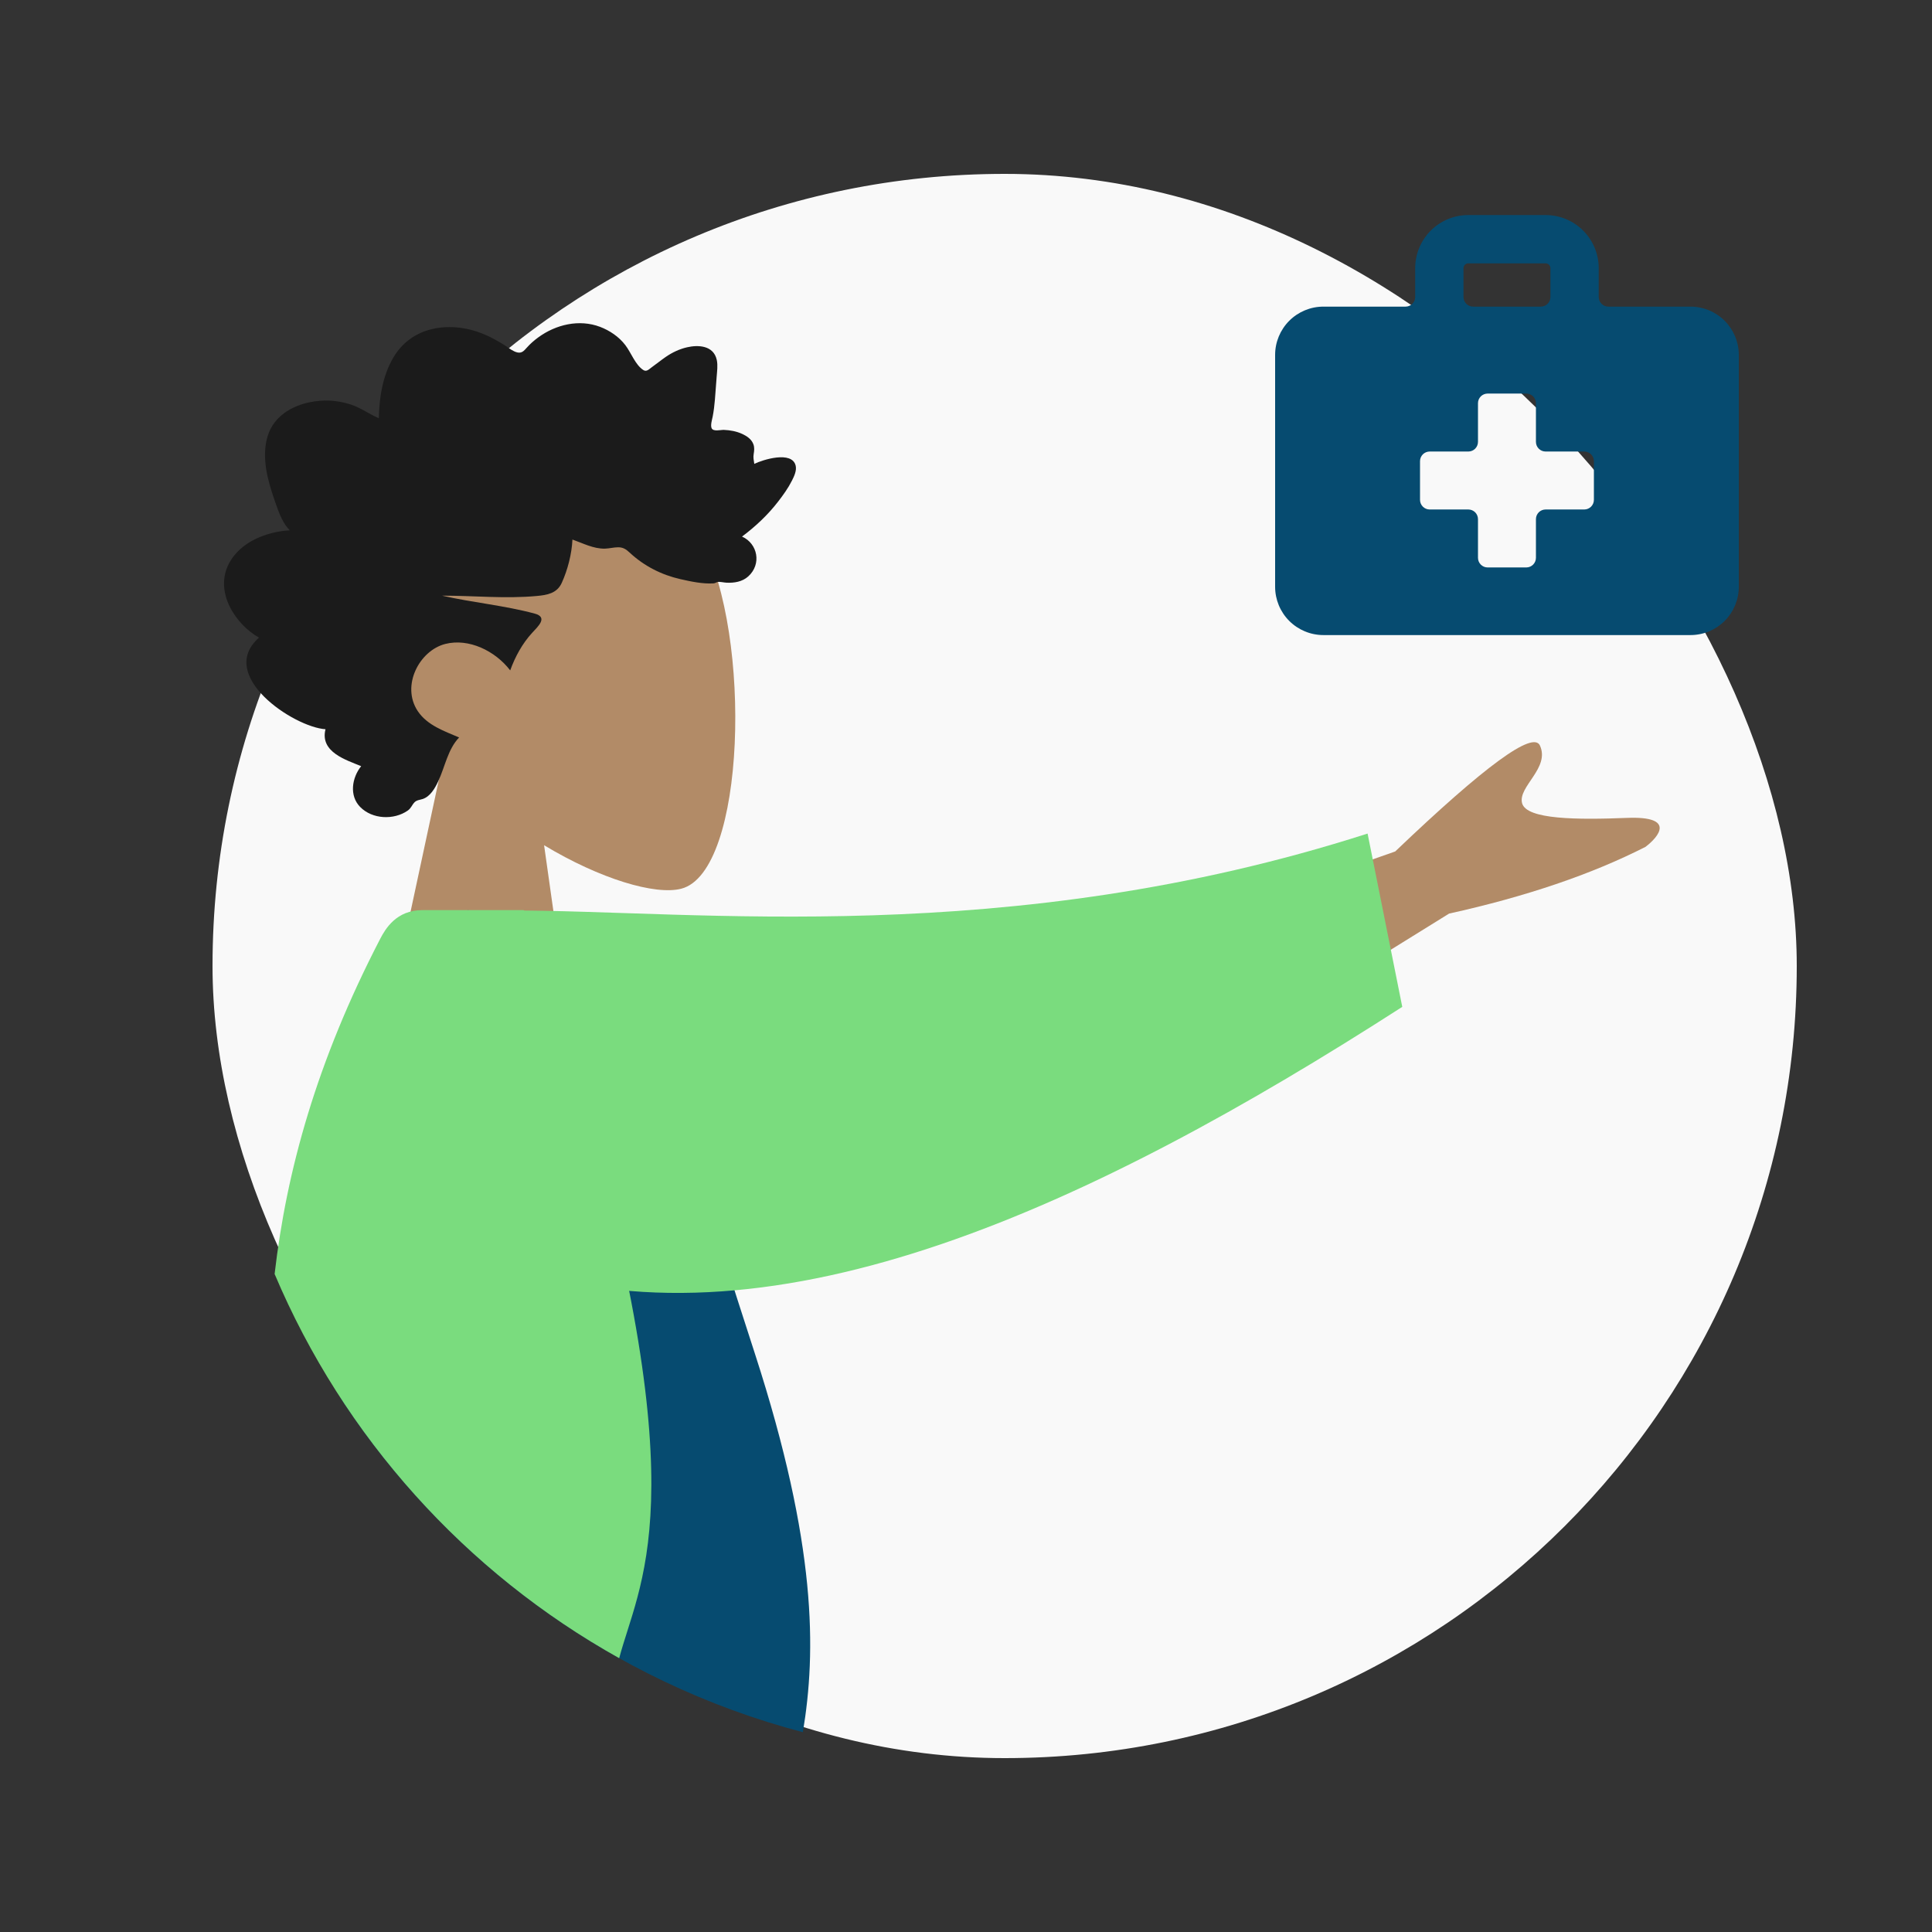 <svg width="100" height="100" viewBox="0 0 100 100" fill="none" xmlns="http://www.w3.org/2000/svg">
<rect x="0" y="0" width="100" height="100" fill="#333333" stroke="none"/>
<g clip-path="url(#clip0_15522_31004)">
<rect x="11" y="9" width="82" height="82" rx="41" fill="#F9F9F9"/>
<path d="M87.5 15.871H83.25C83.117 15.871 82.99 15.818 82.896 15.724C82.803 15.631 82.75 15.504 82.75 15.371V13.881C82.75 13.152 82.46 12.452 81.945 11.936C81.429 11.421 80.729 11.131 80 11.131H76C75.271 11.131 74.571 11.421 74.055 11.936C73.54 12.452 73.25 13.152 73.25 13.881V15.371C73.25 15.504 73.197 15.631 73.104 15.724C73.01 15.818 72.883 15.871 72.75 15.871H68.5C67.837 15.871 67.201 16.134 66.732 16.603C66.263 17.072 66 17.708 66 18.371V30.371C66 31.034 66.263 31.67 66.732 32.139C67.201 32.608 67.837 32.871 68.5 32.871H87.5C87.828 32.871 88.153 32.806 88.457 32.681C88.76 32.555 89.036 32.371 89.268 32.139C89.5 31.907 89.684 31.631 89.81 31.328C89.935 31.024 90 30.699 90 30.371V18.371C90 18.043 89.935 17.718 89.81 17.414C89.684 17.111 89.5 16.835 89.268 16.603C89.036 16.371 88.76 16.187 88.457 16.061C88.153 15.935 87.828 15.871 87.5 15.871ZM75.75 13.871C75.753 13.806 75.78 13.745 75.827 13.7C75.873 13.656 75.935 13.631 76 13.631H80C80.066 13.631 80.13 13.657 80.177 13.704C80.224 13.751 80.25 13.815 80.25 13.881V15.371C80.25 15.504 80.197 15.631 80.104 15.724C80.01 15.818 79.883 15.871 79.75 15.871H76.25C76.117 15.871 75.99 15.818 75.896 15.724C75.803 15.631 75.75 15.504 75.75 15.371V13.871ZM82.5 25.871C82.5 26.003 82.447 26.131 82.354 26.224C82.26 26.318 82.133 26.371 82 26.371H80C79.867 26.371 79.74 26.424 79.646 26.517C79.553 26.611 79.5 26.738 79.5 26.871V28.871C79.5 29.003 79.447 29.131 79.354 29.224C79.26 29.318 79.133 29.371 79 29.371H77C76.867 29.371 76.74 29.318 76.646 29.224C76.553 29.131 76.5 29.003 76.5 28.871V26.871C76.5 26.738 76.447 26.611 76.354 26.517C76.26 26.424 76.133 26.371 76 26.371H74C73.867 26.371 73.74 26.318 73.646 26.224C73.553 26.131 73.5 26.003 73.5 25.871V23.871C73.5 23.738 73.553 23.611 73.646 23.517C73.74 23.424 73.867 23.371 74 23.371H76C76.133 23.371 76.26 23.318 76.354 23.224C76.447 23.131 76.5 23.003 76.5 22.871V20.871C76.5 20.738 76.553 20.611 76.646 20.517C76.74 20.424 76.867 20.371 77 20.371H79C79.133 20.371 79.26 20.424 79.354 20.517C79.447 20.611 79.5 20.738 79.5 20.871V22.871C79.5 23.003 79.553 23.131 79.646 23.224C79.74 23.318 79.867 23.371 80 23.371H82C82.133 23.371 82.26 23.424 82.354 23.517C82.447 23.611 82.5 23.738 82.5 23.871V25.871Z" fill="#064B70"/>
<path fill-rule="evenodd" clip-rule="evenodd" d="M28.162 43.749C31.067 45.5 33.92 46.346 35.26 46C38.619 45.135 38.928 32.846 36.329 28.001C33.73 23.157 20.368 21.045 19.695 30.644C19.461 33.975 20.86 36.948 22.927 39.374L19.221 56.647H29.985L28.162 43.749Z" fill="#B28B67"/>
<path fill-rule="evenodd" clip-rule="evenodd" d="M15.001 27.449C14.654 27.105 14.464 26.613 14.3 26.146C14.13 25.661 13.964 25.171 13.851 24.666C13.625 23.657 13.623 22.497 14.342 21.713C14.92 21.085 15.786 20.803 16.585 20.742C17.117 20.701 17.664 20.776 18.175 20.944C18.681 21.11 19.118 21.442 19.609 21.648C19.628 20.561 19.814 19.423 20.366 18.495C20.896 17.602 21.742 17.101 22.706 16.968C23.695 16.832 24.672 17.063 25.557 17.542C25.779 17.662 25.999 17.788 26.209 17.93C26.385 18.049 26.568 18.192 26.774 18.241C27.005 18.295 27.119 18.162 27.268 17.994C27.444 17.797 27.641 17.624 27.851 17.47C28.775 16.79 29.988 16.511 31.06 16.918C31.553 17.106 32.033 17.425 32.368 17.864C32.667 18.256 32.88 18.877 33.292 19.149C33.467 19.265 33.59 19.112 33.749 18.998C33.989 18.828 34.217 18.64 34.459 18.474C34.798 18.241 35.166 18.067 35.561 17.976C36.138 17.843 36.935 17.874 37.1 18.63C37.162 18.913 37.114 19.217 37.094 19.503C37.067 19.896 37.038 20.288 37.004 20.68C36.978 20.978 36.946 21.266 36.889 21.558C36.859 21.714 36.766 22.004 36.832 22.16C36.916 22.355 37.301 22.245 37.466 22.251C37.791 22.265 38.118 22.322 38.419 22.461C38.652 22.569 38.897 22.727 38.995 22.994C39.056 23.158 39.04 23.327 39.011 23.496C38.977 23.698 39.016 23.806 39.042 24.01C39.479 23.795 40.992 23.317 41.183 24.1C41.246 24.361 41.102 24.655 40.992 24.875C40.798 25.261 40.545 25.613 40.286 25.949C39.746 26.651 39.101 27.255 38.407 27.773C39.22 28.134 39.432 29.2 38.728 29.836C38.417 30.116 37.999 30.178 37.607 30.16C37.464 30.154 37.257 30.099 37.144 30.124C37.083 30.137 37.018 30.189 36.934 30.195C36.381 30.232 35.756 30.099 35.215 29.976C34.252 29.758 33.339 29.301 32.594 28.605C32.403 28.427 32.245 28.324 31.988 28.327C31.762 28.329 31.541 28.391 31.316 28.397C30.72 28.412 30.182 28.121 29.629 27.927C29.595 28.674 29.382 29.498 29.076 30.17C28.827 30.719 28.306 30.799 27.794 30.847C26.158 31.001 24.516 30.829 22.877 30.831C24.463 31.19 26.102 31.337 27.674 31.759C28.385 31.95 27.842 32.429 27.539 32.761C27.038 33.308 26.666 33.985 26.408 34.699C25.632 33.687 24.261 33.021 23.046 33.331C21.703 33.675 20.758 35.49 21.616 36.796C22.115 37.553 23.015 37.846 23.764 38.171C23.18 38.779 23.038 39.676 22.686 40.432C22.513 40.804 22.27 41.226 21.882 41.355C21.738 41.404 21.57 41.408 21.457 41.525C21.317 41.669 21.283 41.831 21.104 41.956C20.39 42.453 19.273 42.414 18.64 41.766C18.067 41.18 18.216 40.252 18.694 39.657C17.933 39.34 16.546 38.932 16.848 37.745C15.198 37.636 11.192 34.959 13.406 33.004C12.191 32.317 11.074 30.638 11.855 29.159C12.456 28.019 13.854 27.51 15.001 27.449Z" fill="#1B1B1B"/>
<path fill-rule="evenodd" clip-rule="evenodd" d="M59.355 56.992L75.005 47.287C78.986 46.407 82.374 45.256 85.17 43.834C85.859 43.311 86.758 42.234 84.214 42.334C81.67 42.434 79.002 42.428 78.782 41.57C78.562 40.712 80.237 39.755 79.707 38.589C79.354 37.811 76.857 39.639 72.215 44.072L57.381 49.28L59.355 56.992Z" fill="#B28B67"/>
<path d="M41.556 89.658C42.252 85.489 42.282 79.974 39.082 70.091C36.66 62.61 34.056 54.571 33.952 49.076C33.943 48.631 33.121 47.847 32.758 47.95C28.769 49.076 24.221 47.107 24.221 47.107C20.649 52.852 19.257 54.352 18.673 56.118C17.953 58.299 18.464 60.886 17.63 72.362C23.111 80.769 31.593 87.041 41.556 89.658Z" fill="#064B70"/>
<path d="M32.049 85.827C32.17 85.374 32.314 84.918 32.467 84.438C33.851 80.075 35.906 73.6 27.108 47.108H21.855C20.515 47.108 19.946 48.079 19.679 48.594C16.392 54.934 14.831 60.595 14.214 65.941C17.783 74.389 24.102 81.392 32.049 85.827Z" fill="#7ADC7E"/>
<path fill-rule="evenodd" clip-rule="evenodd" d="M26.347 47.126C35.991 47.108 52.114 49.139 70.786 43.145L72.581 52.115C56.534 62.437 40.25 70.042 26.747 65.654C24.488 64.92 27.921 58.529 26.347 47.126Z" fill="#7ADC7E"/>
</g>
<defs>
<clipPath id="clip0_15522_31004">
<rect width="100" height="100" fill="white"/>
</clipPath>
</defs>
</svg>
